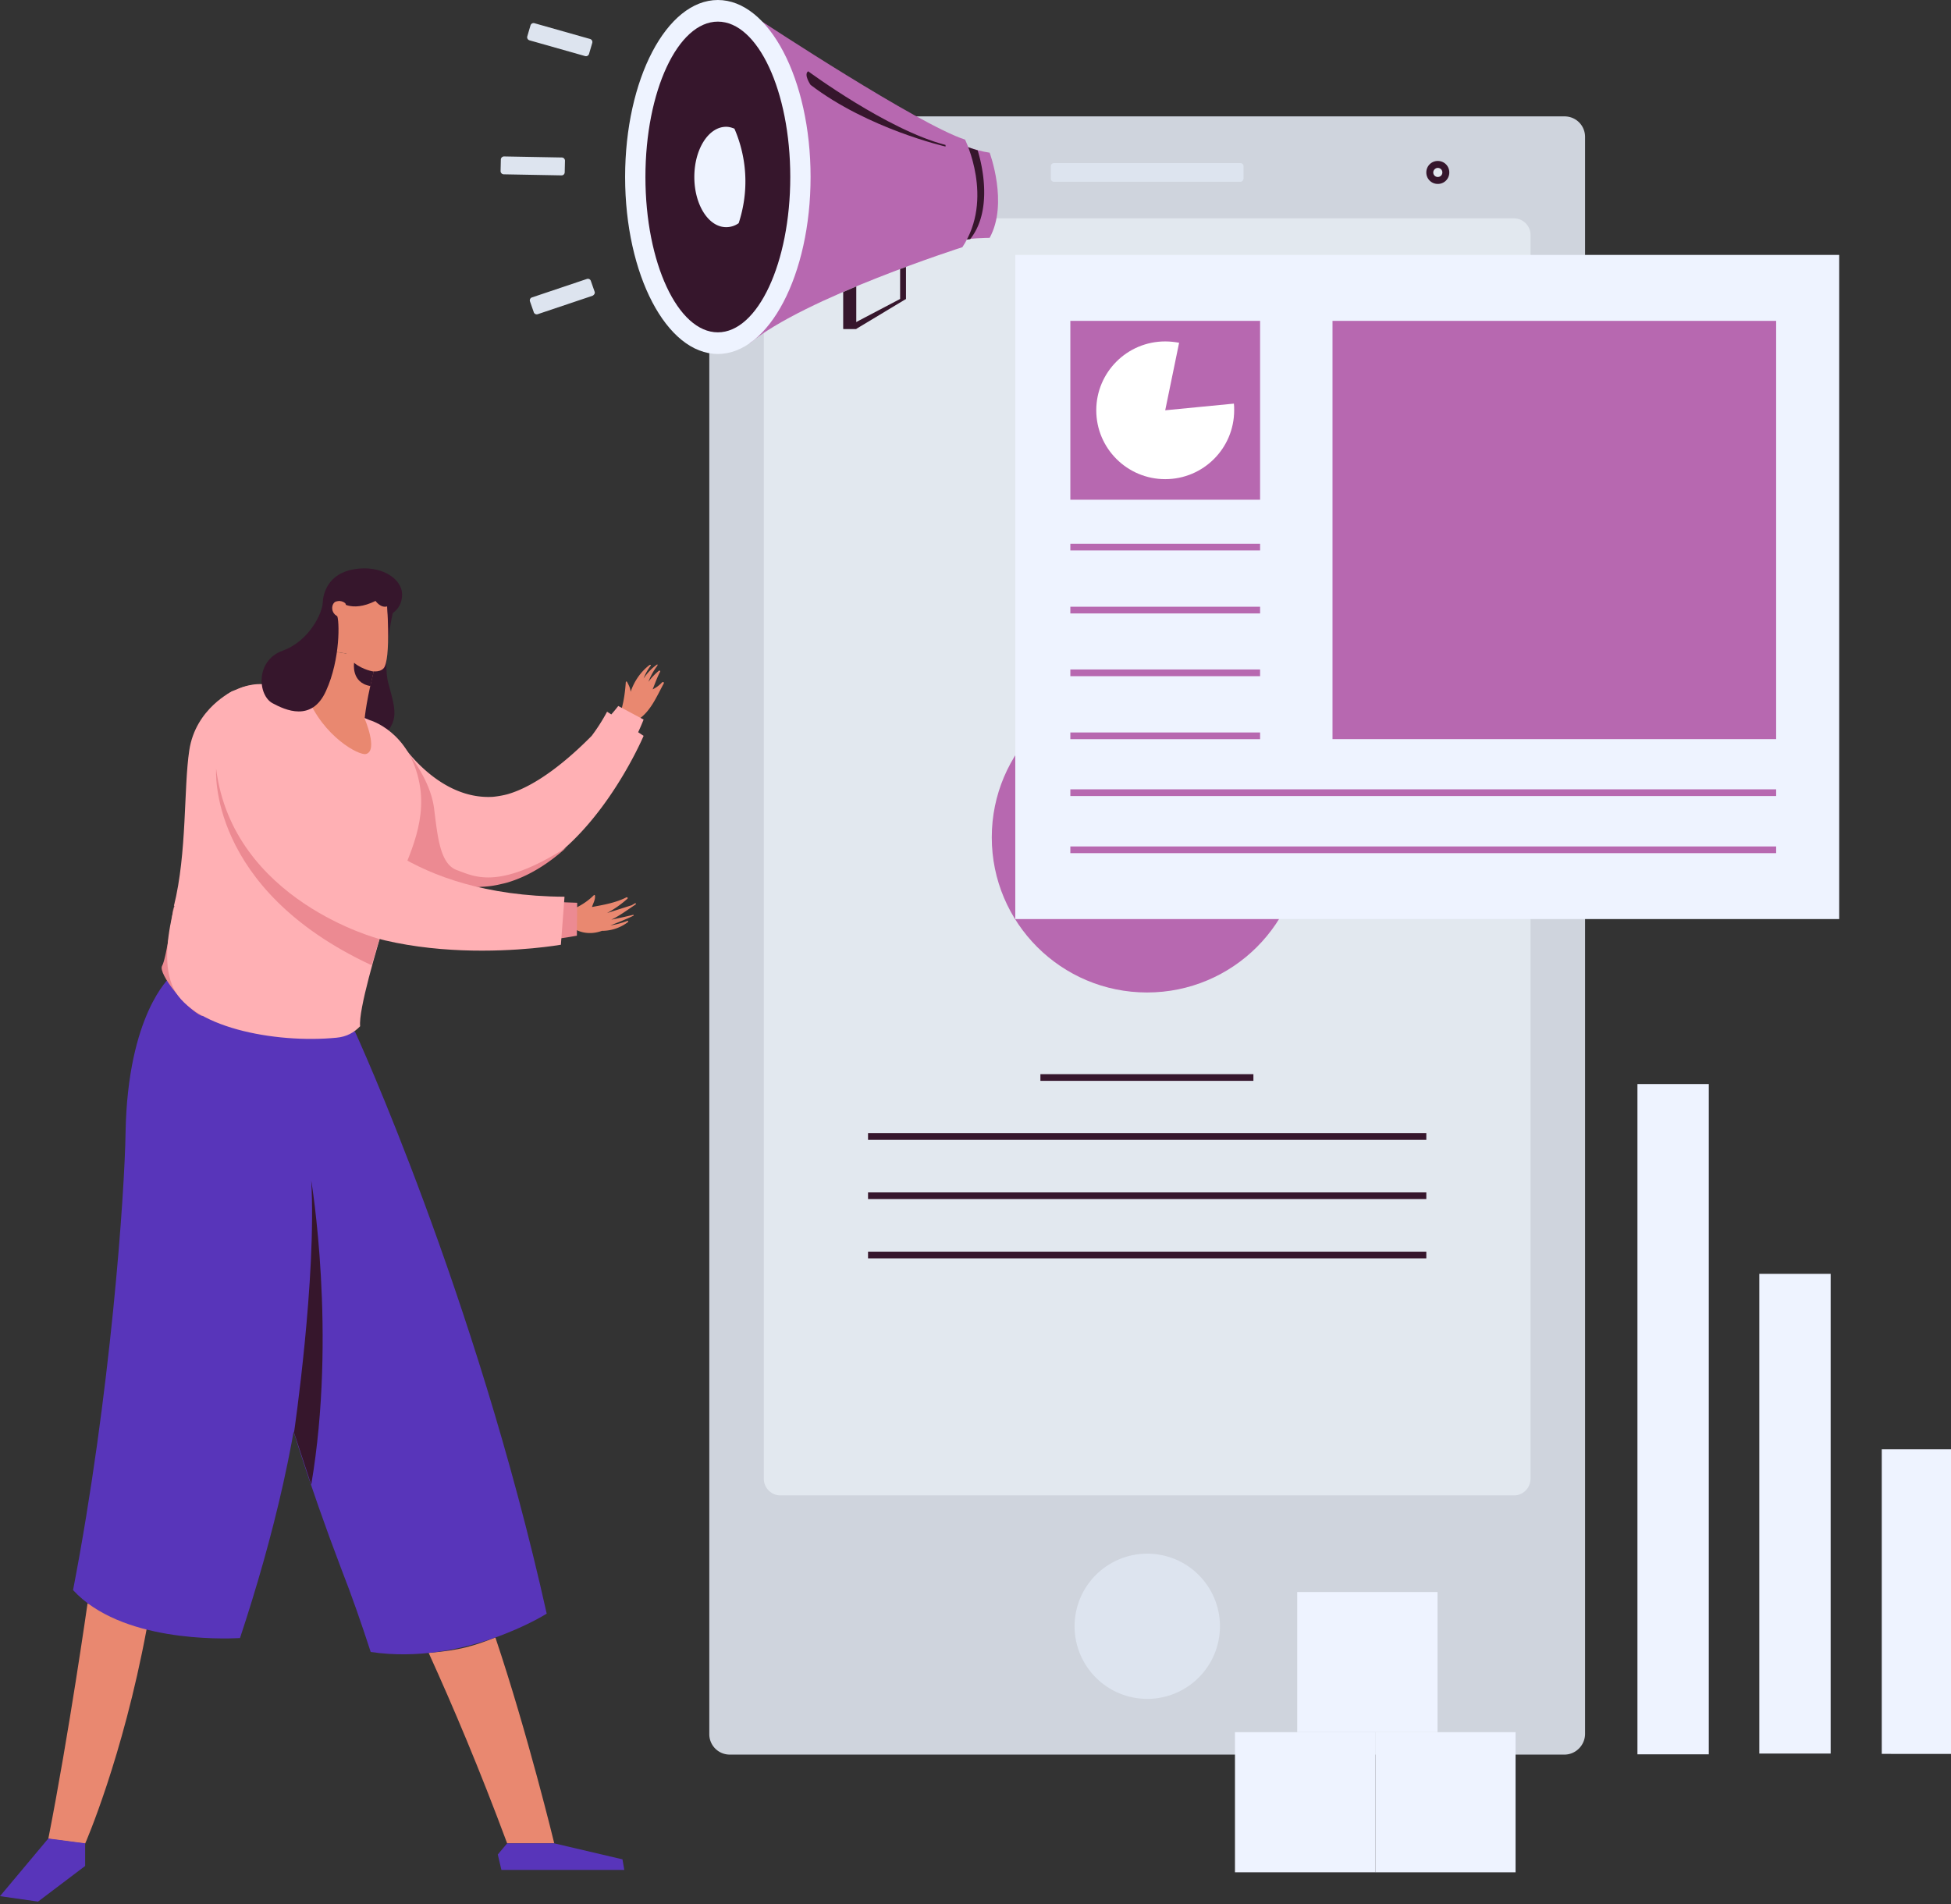 <svg width="500" height="488" fill="none" xmlns="http://www.w3.org/2000/svg"><rect width="100%" height="100%" fill="#333333" stroke="none"/><path d="M94.949 177.768c.077 0 .077-.154 0-.154s-.077.154 0 .154z" fill="#F06567"/><path d="M147.613 232.776c.077-.078.077-.078.077-.155 1.702-.851 3.172-1.857 4.487-3.172.155-.155.31 0 .31.155.077 1.083-.464 1.856-.774 2.862 2.94-.541 6.112-1.083 8.82-2.476h.232s.077 0 .077.078v.232a26.97 26.97 0 01-5.261 3.713l6.344-2.011c.232-.155.542-.31.774-.464.232-.155.387.154.155.309-2.012 1.315-4.023 2.863-6.19 3.868 1.857-.386 3.714-.773 5.571-1.237h.077s.078 0 .078.077v.077s0 .078-.078.078c-1.934.928-3.868 1.702-5.88 2.475 1.47-.232 2.94-.619 4.333-1.16.232-.077.309.232.155.309a10.956 10.956 0 01-6.654 2.244c-2.089.774-4.41.774-6.421-.155l-.078-.077c0-1.857-.077-3.714-.154-5.57zm12.765-57.947c0-.155.232-.232.309-.077.465.851.851 1.624.929 2.553.928-2.708 2.553-5.106 4.874-6.886h.309v.155a12.706 12.706 0 00-1.856 3.327c.928-1.393 2.011-2.553 3.404-3.559.077-.077.154 0 .154 0v.232a15.95 15.95 0 00-2.321 4.178c.774-1.083 1.702-2.012 2.708-2.863h.232l.078.078v.154c-.774 1.47-1.316 3.018-1.935 4.565a8.306 8.306 0 002.476-1.857h.31l.077.078v.232c-1.702 3.094-3.172 6.73-6.034 8.897h-.078c0 .077-.077.077-.155.077-1.547-.619-3.094-1.238-4.487-2.166 0 0 0-.078-.077-.078v-.154c.619-2.244.928-4.565 1.083-6.886z" fill="#E98870"/><path d="M100.652 157.112s-2.708 12.069-1.16 17.872c1.547 5.802 2.63 8.819 0 12.223s-10.832.774-10.754-5.415c.077-6.189 5.957-25.84 9.748-26.846 3.713-1.006 2.166 2.166 2.166 2.166z" fill="#36162C"/><path d="M102.896 190.534s9.361 14.545 23.441 13.694a24.605 24.605 0 003.559-.619c7.814-2.166 16.092-9.284 21.74-15.009a47.367 47.367 0 003.945-6.189l1.083.696c1.161-1.315 1.78-2.166 1.78-2.166l6.498 3.481s-.464 1.238-1.392 3.25l1.392.928s-12.842 30.482-34.504 37.29c-.697.232-1.393.387-2.089.542a24.776 24.776 0 01-4.797.696c-.232 0-.464 0-.774.077h-.618c-19.883.697-29.94-16.246-29.94-16.246l10.676-20.425z" fill="#FFB0B4"/><path d="M92.296 211.114l8.588-16.633 3.868-1.238s5.571 6.653 6.499 14.003c.928 7.427 1.547 14.235 5.88 15.782 4.332 1.548 10.521 5.261 28.006-5.802-4.255 3.868-9.207 7.118-14.622 8.82-.696.232-1.393.386-2.089.541a24.689 24.689 0 01-4.797.696c-.232 0-.464 0-.773.078h-.619c-19.883.696-29.94-16.247-29.94-16.247z" fill="#EC8A92"/><path d="M22.436 410.948s-4.797 33.654-10.058 60.345l9.439 1.238s9.593-21.817 15.782-55.084l-15.163-6.499zm104.52 8.742c8.278 24.602 15.086 52.763 15.086 52.763h-12.069c-7.117-19.109-13.616-34.505-20.115-48.817 7.892-.619 11.605-1.78 17.098-3.946z" fill="#E98870"/><path d="M95.004 423.404c-2.32-7.118-4.796-14.313-7.504-21.198-16.711-43.866-25.608-81.698-25.299-91.678.31-9.98 2.244-52.144 2.244-52.144l26.536 6.034s30.869 67.076 49.127 149.16c0 0-21.043 13.385-45.104 9.826z" fill="#5835BA"/><path d="M18.722 407.544c9.67-50.056 13.23-101.89 13.462-117.363.541-30.173 11.372-39.689 11.372-39.689l30.87 14.39s8.277 3.404 4.254 73.574c-1.547 27.465-8.897 56.4-17.175 81.389-4.797.232-30.56 1.005-42.783-12.301z" fill="#5835BA"/><path d="M87.073 151.644l11.987 1.963-2.488 15.194-11.987-1.963 2.488-15.194z" fill="#E98870"/><path d="M77.21 183.571s6.19 46.187 70.712 47.812l-.077 8.433s-38.605 7.659-65.296-5.029c-28.084-13.384-27-44.949-27-44.949s-.542-12.456 7.736-14.003c7.195-1.393 12.3 1.006 13.925 7.736z" fill="#EC8A92"/><path d="M59.726 177.073s-9.593 4.41-11.218 15.241c-1.47 9.748-.542 26.226-3.946 39.92l15.164-7.195v-47.966z" fill="#FFB0B4"/><path d="M44.485 232.312s-1.78 13.229-2.94 15.24c-1.16 2.012 6.499 11.296 10.057 12.766 3.327 1.315-6.653-18.568-6.653-18.568l-.464-9.438z" fill="#EC8A92"/><path d="M49.05 213.048c.464-9.439 2.552-32.494 10.676-35.975 7.195-3.095 9.98-2.863 35.046 7.504 0 0 10.29 2.863 12.765 16.402 1.935 10.521-3.481 19.96-6.73 28.238v.077c-.697 1.857-1.316 3.637-1.702 5.416-2.63 8.51-7.273 24.215-6.808 28.316-1.548 1.624-3.482 2.707-6.035 2.939-15.628 1.548-38.141-2.63-42.241-13.693-4.333-11.295 4.564-29.708 5.028-39.224z" fill="#FFB0B4"/><path d="M93.457 184.19s3.482 8.123.387 9.051c-1.78.542-11.063-4.487-15.164-14.854l14.777 5.803z" fill="#E98870"/><path d="M93.457 184.19s.387-5.183 3.172-15.396l-11.992-1.934s-.85 5.88-5.88 11.45l10.677 7.427 4.023-1.547z" fill="#E98870"/><path d="M99.105 153.553s1.238 15.706-.851 17.794c-2.09 2.089-8.2-.464-9.826-4.564-1.547-4.023 4.41-13.771 10.677-13.23z" fill="#E98870"/><path d="M75.354 367.159s5.802-39.456 4.41-64.6c0 0 6.576 39.302 0 77.984l-4.41-13.384z" fill="#36162C"/><path d="M144.673 229.836l-.928 12.301s-44.408 7.891-69.475-12.301l15.706-21.044s14.003 20.812 54.697 21.044z" fill="#FFB0B4"/><path d="M97.248 240.667s-37.6-9.748-41.855-43.634c0 0-2.398 30.714 39.844 50.364l2.011-6.73z" fill="#EC8A92"/><path d="M95.778 172.122s-2.785-.387-5.029-2.244c0 0-.85 5.106 4.178 5.957l.851-3.713z" fill="#36162C"/><path d="M86.958 154.018s2.863 3.172 9.284 0c0 0 1.315 1.934 3.017 1.392l.155 2.399s3.636-1.238 3.636-5.416c0-4.178-5.493-7.659-12.3-6.499-6.809 1.161-7.97 6.344-8.047 8.665-.077 2.321-3.25 9.671-10.29 12.224-7.04 2.553-6.343 11.45-2.552 13.462 3.172 1.702 10.057 4.951 13.693-3.172 3.714-8.124 3.482-18.181 2.785-19.419l.62-3.636z" fill="#36162C"/><path d="M88.506 154.636s-.929-.928-2.398-.464c-1.47.464-1.703 4.255 2.398 4.178 0 0 .464-2.863 0-3.714z" fill="#E98870"/><path d="M142.042 472.453l17.485 4.101.464 2.707h-31.488l-.928-3.945 2.398-2.863h12.069zm-120.225 0v5.802l-12.07 9.129L0 485.992l12.378-14.777 9.439 1.238z" fill="#5835BA"/><path d="M400.944 449.706H187.051a5.23 5.23 0 01-5.273-5.268V35.098a5.23 5.23 0 015.273-5.268h213.893c2.945 0 5.274 2.326 5.274 5.268V444.37c0 2.942-2.397 5.337-5.274 5.337z" fill="#CFD4DD"/><path d="M387.999 383.273H199.996c-2.329 0-4.247-1.916-4.247-4.242V60.207c0-2.326 1.918-4.242 4.247-4.242h188.003c2.329 0 4.247 1.916 4.247 4.242v318.824c-.069 2.394-1.918 4.242-4.247 4.242z" fill="#E2E8EF"/><path d="M321.222 275.311h-54.586v1.71h54.586v-1.71zm44.313 15.119H222.46v1.711h143.075v-1.711zm0 15.189H222.46v1.711h143.075v-1.711zm0 15.189H222.46v1.71h143.075v-1.71z" fill="#36162C"/><path d="M312.461 419.455c1.458-10.173-5.617-19.602-15.801-21.058-10.185-1.456-19.623 5.611-21.081 15.785-1.458 10.173 5.617 19.602 15.801 21.058 10.185 1.456 19.623-5.611 21.081-15.785z" fill="#DDE4EF"/><path d="M293.963 254.374c21.977 0 39.793-17.797 39.793-39.75 0-21.954-17.816-39.75-39.793-39.75s-39.792 17.796-39.792 39.75c0 21.953 17.815 39.75 39.792 39.75z" fill="#B768B0"/><path d="M371.425 44.198a2.921 2.921 0 01-2.945 2.942 2.921 2.921 0 01-2.945-2.942 2.921 2.921 0 012.945-2.942c1.644 0 2.945 1.3 2.945 2.942z" fill="#36162C"/><path d="M369.643 44.197c0 .684-.548 1.163-1.164 1.163a1.153 1.153 0 01-1.163-1.163c0-.615.547-1.162 1.163-1.162s1.164.478 1.164 1.162z" fill="#E2E8EF"/><path d="M317.866 46.592h-47.737c-.479 0-.822-.342-.822-.821v-3.147c0-.48.343-.821.822-.821h47.737c.48 0 .822.342.822.82v3.08c0 .478-.342.889-.822.889zM149.93 14.368l-14.246-4.037c-.411-.137-.685-.547-.548-1.026l.822-2.805c.137-.41.548-.684 1.028-.547l14.245 4.036c.411.137.685.547.548 1.026l-.822 2.805c-.137.411-.548.685-1.027.548zm-6.027 30.582l-14.794-.273a.833.833 0 01-.822-.821l.069-2.942c0-.48.411-.821.822-.821l14.793.273c.48 0 .822.41.822.822l-.068 2.941c0 .48-.343.821-.822.821zm7.945 30.856l-14.041 4.72a.797.797 0 01-1.027-.547l-.959-2.736a.796.796 0 01.548-1.026l14.04-4.721a.798.798 0 011.028.547l.959 2.737c.136.41-.137.82-.548 1.026z" fill="#DDE4EF"/><path d="M437.928 277.842h-18.286v171.795h18.286V277.842zm-85.475 166.116h-35.957v35.919h35.957v-35.919z" fill="#EEF3FF"/><path d="M368.411 408.04h-35.957v35.919h35.957V408.04z" fill="#EEF3FF"/><path d="M388.41 443.958h-35.957v35.919h35.957v-35.919zm80.75-117.459h-18.287v122.946h18.287V326.499zM500 371.451h-17.745v78.076H500v-78.076zM471.351 65.338H260.198V235.56h211.153V65.338z" fill="#EEF3FF"/><path d="M322.934 82.237h-48.627v45.839h48.627v-45.84zm0 57.128h-48.627v1.711h48.627v-1.711zm0 16.147h-48.627v1.71h48.627v-1.71zm0 16.077h-48.627v1.711h48.627v-1.711zm0 16.147h-48.627v1.711h48.627v-1.711zm132.254 14.573H274.307v1.711h180.881v-1.711zm0 14.642H274.307v1.71h180.881v-1.71zm0-134.714H341.495v107.209h113.693V82.236z" fill="#B768B0"/><path d="M298.62 105.157l3.562-17.31c-1.164-.204-2.329-.341-3.562-.341-9.794 0-17.67 7.936-17.67 17.651 0 9.784 7.945 17.652 17.67 17.652 9.794 0 17.671-7.936 17.671-17.652 0-.547 0-1.163-.069-1.71l-17.602 1.71z" fill="#fff"/><path d="M245.336 36.603s4.315 1.984 8.287 2.531c0 0 4.863 13 0 21.825 0 0-6.096 0-8.287.958V36.603z" fill="#B768B0"/><path d="M245.336 61.986c.753-.342 1.986-.548 3.287-.684 6.781-8.484 1.918-22.783 1.918-22.783a46.966 46.966 0 01-5.137-1.848v25.315h-.068z" fill="#36162C"/><path d="M195.339 5.542s40.203 26.477 51.983 30.24c0 0 7.534 15.188-.685 27.572 0 0-40.477 12.93-54.586 24.698l3.288-82.51z" fill="#B768B0"/><path d="M183.969 90.721c13.126 0 23.766-20.309 23.766-45.36C207.735 20.309 197.095 0 183.969 0c-13.125 0-23.766 20.309-23.766 45.36 0 25.052 10.641 45.361 23.766 45.361z" fill="#EEF3FF"/><path d="M183.969 85.179c10.251 0 18.561-17.827 18.561-39.819 0-21.991-8.31-39.819-18.561-39.819s-18.56 17.828-18.56 39.82c0 21.99 8.309 39.818 18.56 39.818zm23.15-66.911s20.341 15.051 35.203 18.883v.41s-19.793-4.515-34.587-15.804c0 0-1.849-2.668-.616-3.49zm8.972 56.58v9.442h3.356V73.41l-3.356 1.437z" fill="#36162C"/><path d="M216.091 84.29l14.588-7.663h1.507l-12.739 7.663h-3.356z" fill="#36162C"/><path d="M230.679 76.627v-7.663l1.507-.547v8.21s-1.507.616-1.507 0z" fill="#36162C"/><path d="M189.311 57.197c3.425-10.537 1.028-19.362-1.095-24.22-.685-.274-1.37-.479-2.124-.479-4.52 0-8.15 5.747-8.15 12.862 0 7.116 3.63 12.863 8.15 12.863a5.458 5.458 0 003.219-1.026z" fill="#EEF3FF"/></svg>